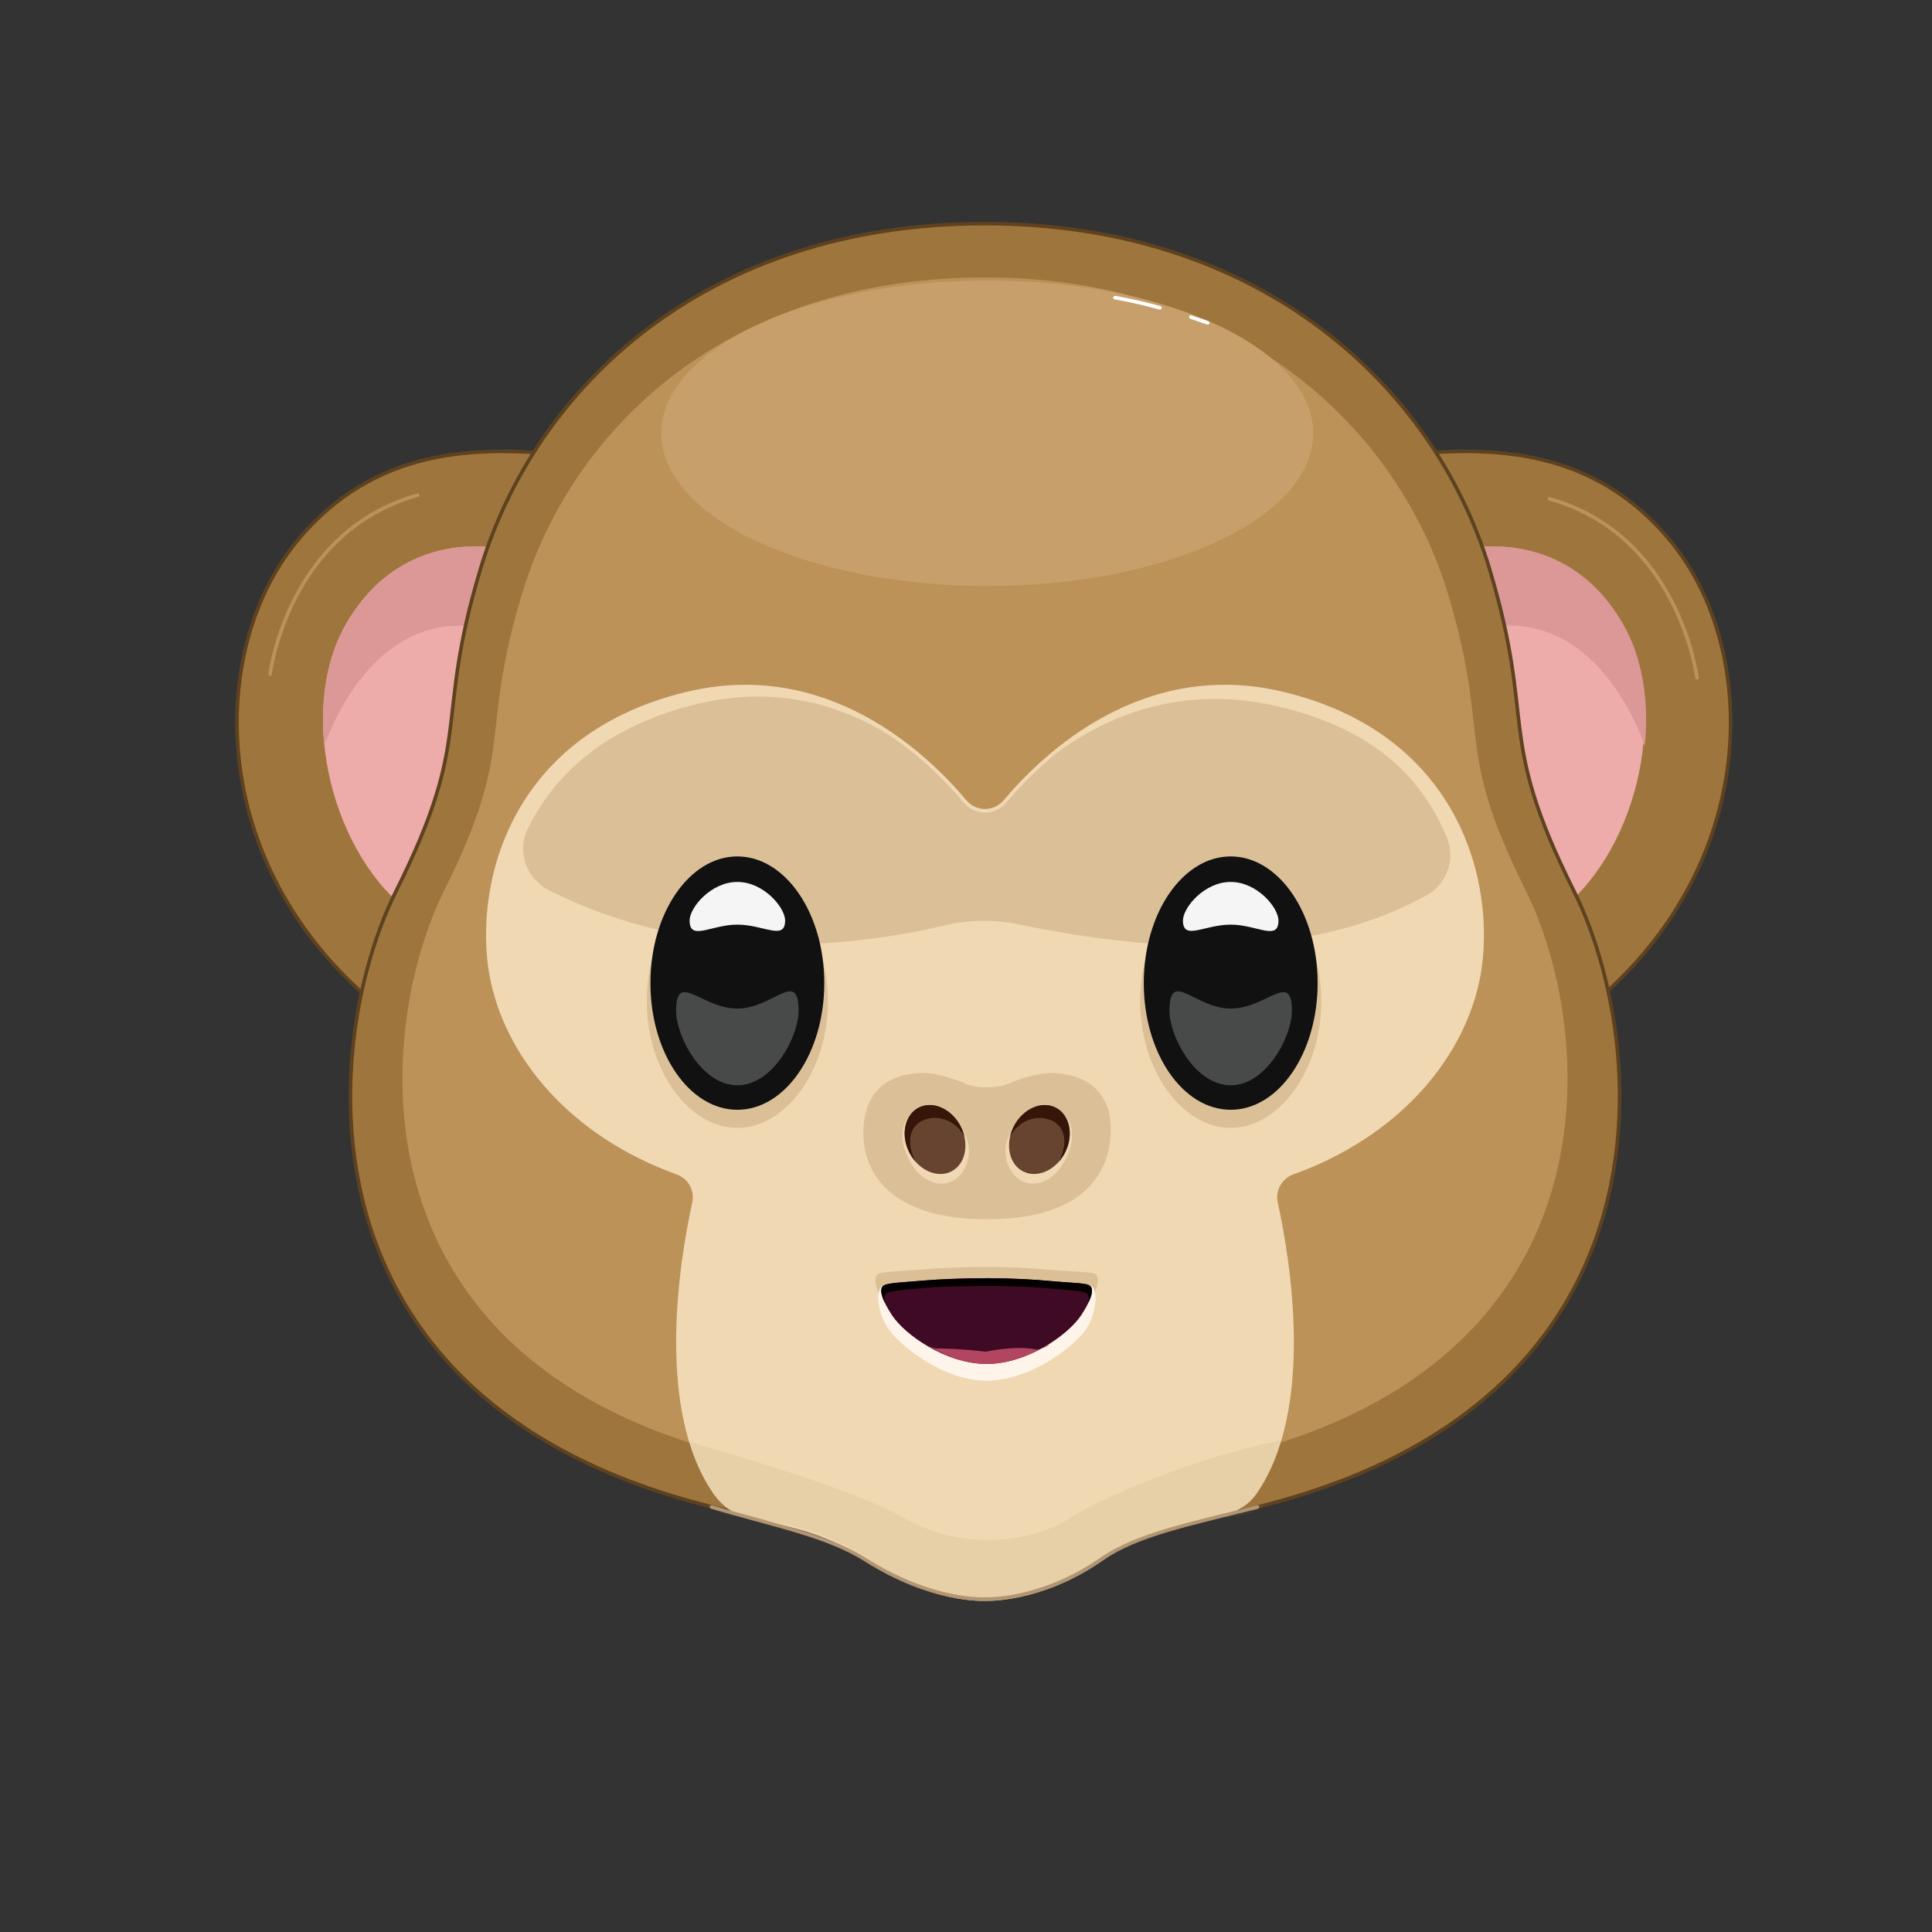 <svg xmlns="http://www.w3.org/2000/svg" xmlns:xlink="http://www.w3.org/1999/xlink" viewBox="0 0 512 512" width="100%" height="100%" preserveAspectRatio="xMidYMid meet"><rect x="0" y="0" width="512" height="512" fill="#333333" stroke="none"/><style><![CDATA[.B{fill-opacity:0}.C{strokeWidth:8}.D{fill:#dbbf97}.E{fill:#9e763d}.F{stroke-linecap:round}.G{stroke-linejoin:round}.H{stroke-miterlimit:10}.I{stroke:#5e421f}]]></style><defs><clipPath id="A"><path d="M0 0h512v512H0z"/></clipPath><path id="B" d="M125.73-143.02c19.765-1.305 49.02-2.425 71.192 24.943 24.472 30.208 24.943 89.64-22.345 128.873C125.05 51.887 70.647-139.383 125.73-143.02z"/><path id="C" d="M-115.798-143.02c-19.765-1.305-49.02-2.425-71.192 24.943-24.472 30.208-24.943 89.64 22.345 128.873 49.528 41.092 103.93-150.178 48.847-153.816z"/><path id="D" d="M169.587-20.913c-22-43.995-10.358-46.015-23.56-89.9-15.205-50.54-63.475-96.28-140.723-96.28-78.08 0-125.518 45.74-140.723 96.28-13.203 43.885-1.562 45.905-23.56 89.9-24.154 48.305-34.354 180 164.284 180s188.438-131.695 164.284-180z"/><path id="E" d="M-38.523 9.822c0 19.516-11.867 35.336-25.26 35.336s-25.26-15.82-25.26-35.336 11.868-35.336 25.26-35.336 25.26 15.82 25.26 35.336z"/><path id="F" d="M-39.533 4.77c0 19.516-10.857 35.336-24.25 35.336s-24.25-15.82-24.25-35.336 10.857-35.336 24.25-35.336 24.25 15.82 24.25 35.336z"/><path id="G" d="M-50.46-12.676c0 5.7-5.964 1.14-13.322 1.14s-13.323 4.687-13.323-1.14c0-3.63 5.965-10.774 13.323-10.774s13.322 7.145 13.322 10.774z"/><path id="H" d="M-46.7 12.524c0 7.08-7.096 20.748-17.082 20.748s-17.082-13.67-17.082-20.748c0-11.357 7.096-.65 17.082-.65S-46.7.653-46.7 12.524z"/></defs><g clip-path="url(#A)"><g transform="matrix(.95 0 0 .95 256 256)"><use xlink:href="#B" class="E"/><path fill="#edacaa" d="M136.643-115.866s29.1-8.505 45.97 20.01c13.747 23.235 5.3 62.31-16.322 79.935-25.716 20.962-47.376-101.893-29.648-99.944z"/><path stroke="#bc9259" strokeWidth="10" d="M203.905-80.406s-4.834-39.746-41.153-49.928" class="B F G"/><use xlink:href="#B" class="B C H I"/><path fill="#db9897" d="M130.917-89.29c42.636-22.157 58.402 27.867 58.402 27.867.01 0 .01-.01.02-.01 1.283-12.428-.607-24.785-6.306-34.425-16.864-28.514-45.964-20.006-45.964-20.006-5.547-.606-7.234 10.983-6.153 26.574z"/><use xlink:href="#C" class="E"/><path stroke="#bc9259" strokeWidth="10" d="M-194.126-81.406s4.835-39.746 41.154-49.928" class="B F G"/><use xlink:href="#C" class="B C H I"/><path fill="#edacaa" d="M-126.71-115.866s-29.1-8.505-45.97 20.01c-13.747 23.235-5.3 62.31 16.322 79.935 25.716 20.962 47.377-101.893 29.65-99.944z"/><path fill="#db9897" d="M-120.56-89.29c-42.636-22.157-58.403 27.867-58.403 27.867-.01 0-.01-.01-.02-.01-1.283-12.428.606-24.785 6.305-34.425 16.864-28.514 45.964-20.006 45.964-20.006 5.547-.606 7.235 10.983 6.154 26.574z"/><use xlink:href="#D" class="E"/><path fill="#bc9259" d="M156.1-21.166c-20.194-40.385-9.508-42.24-21.628-82.526-13.957-46.393-58.268-88.38-129.18-88.38-71.675 0-115.22 41.988-129.18 88.38-12.12 40.285-1.434 42.14-21.628 82.526-22.173 44.342-31.536 165.233 150.807 165.233S178.283 23.176 156.1-21.166z"/><path fill="#c79f6b" d="M96.86-148.606C96.86-125.07 56.144-106 5.92-106s-90.937-19.08-90.937-42.616 40.714-42.616 90.937-42.616 90.938 19.08 90.938 42.616z"/><g stroke="#fff" strokeWidth="6" class="F G B"><path d="M62.717-181.024l4.7 1.604m-25.837-7.02s4.866.76 12.5 2.832"/></g><use xlink:href="#D" class="B C H I"/><path fill="#f0d8b3" d="M88.58-75.95c-38.8-9.406-66.443 16.66-77.688 30.04-2.922 3.477-8.254 3.477-11.176 0C-11.53-59.3-39.173-85.355-77.973-75.95c-51.445 12.472-59.24 57.162-54.044 80.546 4.854 21.84 22.854 42.776 51.46 53.065 3.452 1.242 5.466 4.826 4.68 8.41-3.47 15.845-10.4 57.35 5.8 80.806 2.812 4.072 7.23 6.765 12.132 7.44 7.382 1.015 20.157 3.777 30.895 11.228 16.975 11.78 32.35 11.057 32.35 11.057s15.376.722 32.35-11.057c10.737-7.45 23.512-10.213 30.894-11.228 4.902-.674 9.32-3.367 12.132-7.44 16.2-23.457 9.27-64.96 5.8-80.806-.785-3.583 1.23-7.167 4.68-8.41 28.607-10.29 46.608-31.224 51.46-53.065 5.197-23.384-2.6-68.074-54.044-80.546z"/><path d="M134.093-35.97c2.546 6.053.112 13.09-5.635 16.267-39.7 21.954-91.39 12.648-113.884 8.057C7.9-13.01 1-12.95-5.62-11.396-61.748 1.767-99.513-12.5-116.496-21.256c-6.244-3.223-8.84-10.87-5.696-17.154 5.486-10.965 17.18-26.97 45.877-34.35C-37.65-82.703-11.532-59.293-.282-45.913a7.28 7.28 0 0 0 11.169 0c11.25-13.38 38.104-35.732 76.904-26.332 26.786 6.5 39.607 20.353 46.302 36.274z" class="D"/><path stroke="#f0d8b3" d="M88.58-75.95c-38.8-9.406-66.443 16.66-77.688 30.04-2.922 3.477-8.254 3.477-11.176 0C-11.53-59.3-39.173-85.355-77.973-75.95c-51.445 12.472-59.24 57.162-54.044 80.546 4.854 21.84 22.854 42.776 51.46 53.065 3.452 1.242 5.466 4.826 4.68 8.41-3.47 15.845-10.4 57.35 5.8 80.806 2.812 4.072 7.23 6.765 12.132 7.44 7.382 1.015 20.157 3.777 30.895 11.228 16.975 11.78 32.35 11.057 32.35 11.057s15.376.722 32.35-11.057c10.737-7.45 23.512-11.213 30.894-12.228 4.902-.674 9.32-2.367 12.132-6.44 16.2-23.457 9.27-64.96 5.8-80.806-.785-3.583 1.23-7.167 4.68-8.41 28.607-10.29 46.608-31.224 51.46-53.065 5.197-23.384-2.6-68.074-54.044-80.546z" class="B C H"/><g opacity=".1" class="E"><path d="M91.856 131.627c-1.67 6.6-5.247 13.887-8.057 17.957s-10.35 4.063-15.25 4.733c-7.38 1-20.16 3.78-30.9 11.23-16.97 11.78-32.35 11.05-32.35 11.05s-15.37.73-32.35-11.05c-10.73-7.45-23.5-10.22-30.9-11.23-4.9-.67-11.11-.62-14.516-4.206-3.84-4.04-7.174-13.34-8.744-18.44 12.3 3.4 49.68 14.097 64.1 22.367 17.93 10.3 37.65 5.66 46.05 0 7.9-5.32 38.057-18.4 62.907-22.4z"/></g><path stroke="#b29572" d="M-70.986 150.908c17.21 5.126 32.147 7.876 43.14 14.836 18.6 11.782 33.15 10.857 33.15 10.857s15.375.722 32.35-11.057c10.182-7.065 25.002-9.856 43.66-14.636" class="B C F G"/><path d="M35.88 85.862c-1.475-.65-6.077-.503-12.714-1.136a210.51 210.51 0 0 0-17.245-.781c-7.087 0-14.793.432-17.48.66-6.643.567-11.362.607-12.837 1.256-2 .88-.382 5.572 2.118 9.367 3.544 5.38 16.605 13.573 28.023 13.573s24.48-8.194 28.023-13.573c2.5-3.795 4.112-8.487 2.112-9.367z" class="D"/><path fill="#fff4e9" d="M34.242 89c-1.648-.214-4.707 1.767-11.59 1.08-2.783-.278-9.37-.795-16.728-.795s-14.228.43-17.014.68c-6.89.618-10.063-1.428-11.66-.964-3.048.885-1.67 8.152.926 11.947 3.678 5.38 15.704 14.734 27.556 14.734s24.142-9.093 27.82-14.472c2.595-3.795 3.876-11.796.688-12.21z"/><path fill="#3f0a24" d="M34.242 89c-1.475-.65-5.106-.575-11.743-1.208-2.684-.256-9.487-.71-16.574-.71s-14.15.366-16.838.595c-6.643.567-10.36.673-11.836 1.322-2 .88-.385 4.635 2.115 8.43 3.544 5.38 14.962 13.573 26.38 13.573s22.837-8.194 26.38-13.573c2.5-3.795 4.115-7.55 2.115-8.43z"/><path fill="#b24660" d="M23.022 105.56c-4.927 3.05-11.105 5.448-17.278 5.448-6.347 0-12.693-2.72-17.685-5.89-.236 0 2.39 1.575 3.8 1.575 6.404 0 13.706.9 13.706.9s7.7-1.777 13.93-.65c1.34.243 4.214-1.382 3.538-1.382z"/><path fill="#040001" d="M34.087 94.056c.378-1.404.247-2.468-.674-2.885-1.435-.65-5.408-.774-11.86-1.364-2.605-.238-8.75-.55-15.627-.55-6.884 0-13.304.233-15.917.446-6.452.525-10.494.816-11.928 1.468-.92.418-1.05 1.476-.68 2.88-1.188-2.44-1.544-4.437-.153-5.048 1.48-.65 5.195-.758 11.84-1.324 2.688-.23 9.75-.596 16.837-.596s13.887.455 16.572.71c6.64.632 10.267.564 11.742 1.21 1.396.61 1.035 2.614-.153 5.053z"/><path d="M23.934 29.85c-3.628-.094-9.037 1.614-12.085 2.965-3.153 1.398-8.817 1.398-11.97 0-3.048-1.35-8.457-3.06-12.085-2.965-11.287.292-16.524 6.726-16.42 17.193.08 7.902 4.66 23.614 34.49 23.614 29.532 0 34.044-15.454 34.49-23.614.57-10.452-5.132-16.9-16.42-17.193z" class="D"/><path fill="#f0d8b4" d="M-.27 46.986C2.24 51.9.223 57.953-3.725 59.968s-8.8-.178-11.602-4.925c-4.225-7.134-2.44-12.83 1.51-14.844s9.62-.912 13.55 6.787z"/><path fill="#674430" d="M-1.484 44.758C1.025 49.672-.14 55.3-4.09 57.305s-9.18-.335-11.7-5.25-1.343-10.532 2.605-12.547 9.18.335 11.7 5.25z"/><path fill="#361609" d="M-1.485 44.758c.47.92.815 1.87 1.028 2.812-2.52-4.85-8.08-6.273-11.825-4.362s-4.274 6.466-1.798 11.36a12.31 12.31 0 0 1-1.7-2.511c-2.51-4.918-1.345-10.533 2.603-12.55s9.18.333 11.692 5.25z"/><path fill="#f0d8b4" d="M12.11 46.986c-2.51 4.914-.492 10.967 3.456 12.982s8.8-.178 11.602-4.925c4.225-7.134 2.44-12.83-1.508-14.844s-9.62-.912-13.55 6.787z"/><path fill="#674430" d="M13.326 44.758c-2.51 4.914-1.343 10.532 2.605 12.547s9.18-.335 11.7-5.25 1.343-10.532-2.605-12.547-9.18.335-11.7 5.25z"/><path fill="#361609" d="M13.327 44.758c-.47.92-.814 1.87-1.027 2.812 2.52-4.85 8.08-6.273 11.825-4.362s4.273 6.466 1.797 11.36c.643-.734 1.223-1.575 1.7-2.51 2.51-4.918 1.344-10.533-2.604-12.55s-9.18.333-11.692 5.25z"/></g><g transform="matrix(-.95 0 0 .95 265.556 256)"><use xlink:href="#E" class="D"/><use xlink:href="#F" fill="#111"/><use xlink:href="#G" fill="#f5f5f5"/><use xlink:href="#H" fill="#484949"/></g><g transform="matrix(.95 0 0 .95 256 256)"><use xlink:href="#E" class="D"/><use xlink:href="#F" fill="#111"/><use xlink:href="#G" fill="#f5f5f5"/><use xlink:href="#H" fill="#484949"/></g></g></svg>